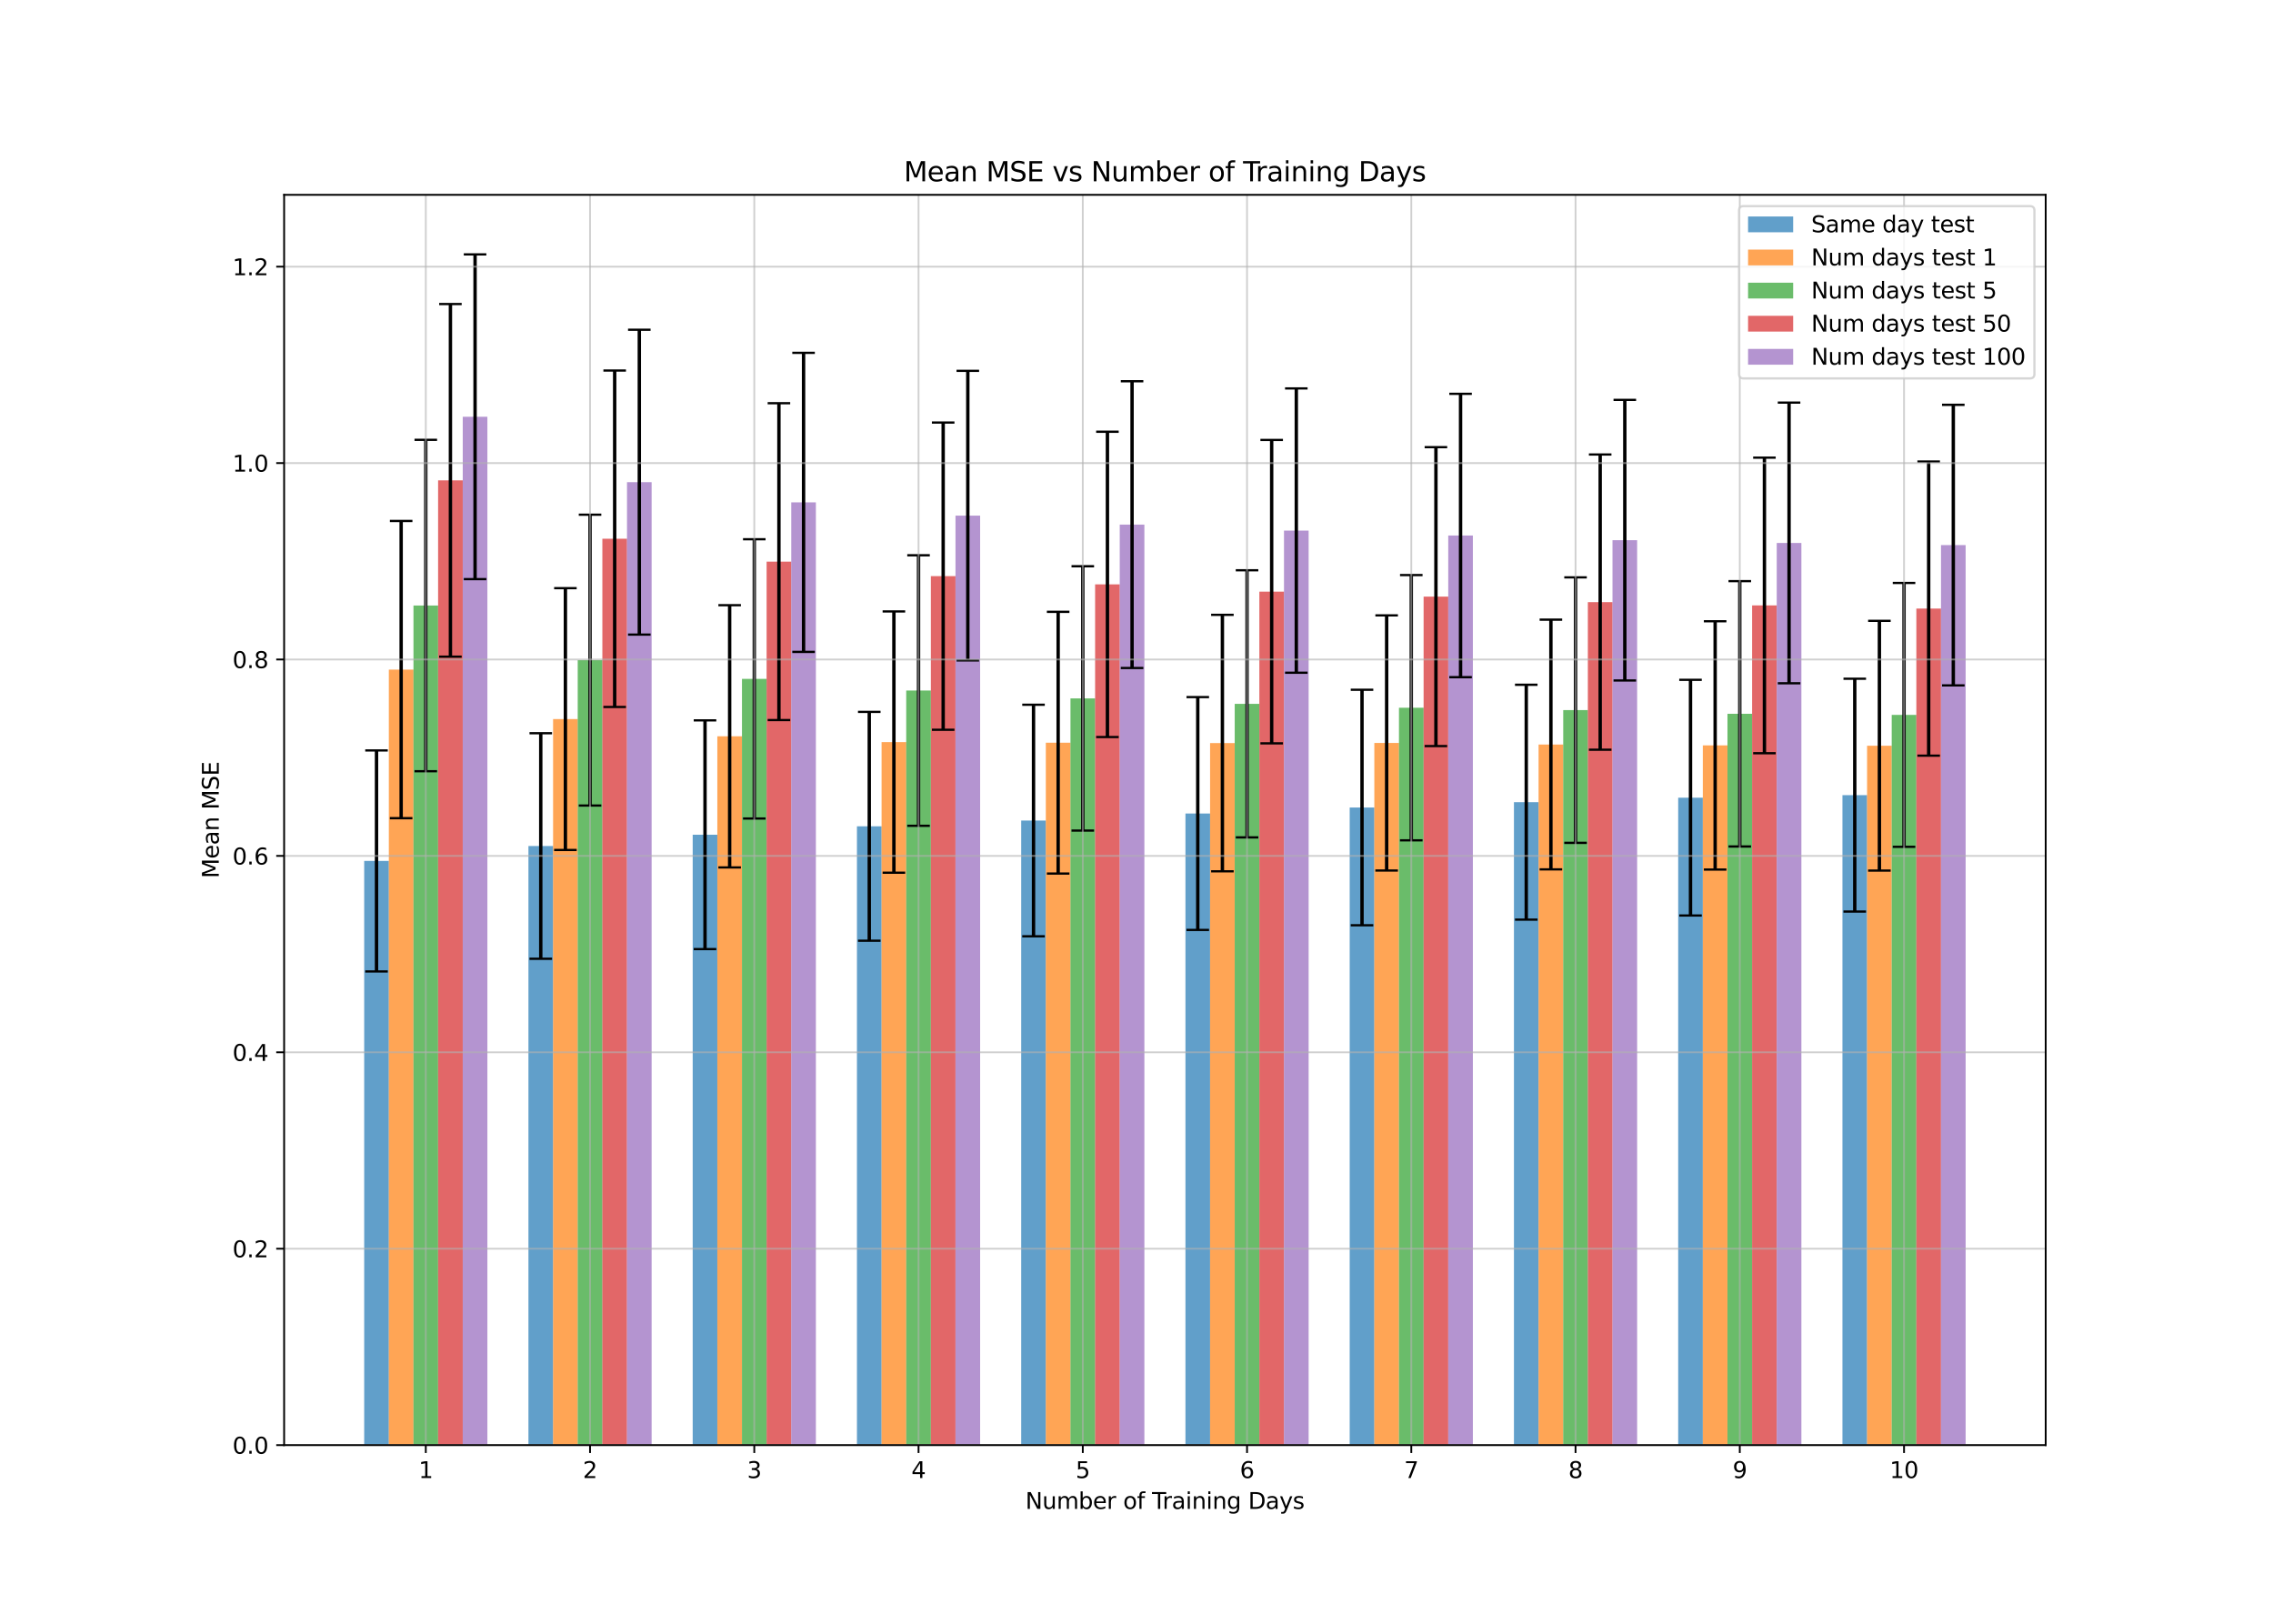 <?xml version="1.0" encoding="utf-8" standalone="no"?>
<!DOCTYPE svg PUBLIC "-//W3C//DTD SVG 1.1//EN"
  "http://www.w3.org/Graphics/SVG/1.1/DTD/svg11.dtd">
<svg xmlns:xlink="http://www.w3.org/1999/xlink" width="1008pt" height="720pt" viewBox="0 0 1008 720" xmlns="http://www.w3.org/2000/svg" version="1.1">
 <defs>
  <style type="text/css">*{stroke-linejoin: round; stroke-linecap: butt}</style>
 </defs>
 <g id="figure_1">
  <g id="patch_1">
   <path d="M 0 720 
L 1008 720 
L 1008 0 
L 0 0 
z
" style="fill: #ffffff"/>
  </g>
  <g id="axes_1">
   <g id="patch_2">
    <path d="M 126 640.8 
L 907.2 640.8 
L 907.2 86.4 
L 126 86.4 
z
" style="fill: #ffffff"/>
   </g>
   <g id="patch_3">
    <path d="M 161.509 640.8 
L 172.435 640.8 
L 172.435 381.759 
L 161.509 381.759 
z
" clip-path="url(#p9fab891d8a)" style="fill: #1f77b4; opacity: 0.7"/>
   </g>
   <g id="patch_4">
    <path d="M 234.348 640.8 
L 245.274 640.8 
L 245.274 375.133 
L 234.348 375.133 
z
" clip-path="url(#p9fab891d8a)" style="fill: #1f77b4; opacity: 0.7"/>
   </g>
   <g id="patch_5">
    <path d="M 307.187 640.8 
L 318.113 640.8 
L 318.113 370.139 
L 307.187 370.139 
z
" clip-path="url(#p9fab891d8a)" style="fill: #1f77b4; opacity: 0.7"/>
   </g>
   <g id="patch_6">
    <path d="M 380.027 640.8 
L 390.952 640.8 
L 390.952 366.395 
L 380.027 366.395 
z
" clip-path="url(#p9fab891d8a)" style="fill: #1f77b4; opacity: 0.7"/>
   </g>
   <g id="patch_7">
    <path d="M 452.866 640.8 
L 463.792 640.8 
L 463.792 363.839 
L 452.866 363.839 
z
" clip-path="url(#p9fab891d8a)" style="fill: #1f77b4; opacity: 0.7"/>
   </g>
   <g id="patch_8">
    <path d="M 525.705 640.8 
L 536.631 640.8 
L 536.631 360.732 
L 525.705 360.732 
z
" clip-path="url(#p9fab891d8a)" style="fill: #1f77b4; opacity: 0.7"/>
   </g>
   <g id="patch_9">
    <path d="M 598.544 640.8 
L 609.47 640.8 
L 609.47 358.071 
L 598.544 358.071 
z
" clip-path="url(#p9fab891d8a)" style="fill: #1f77b4; opacity: 0.7"/>
   </g>
   <g id="patch_10">
    <path d="M 671.383 640.8 
L 682.309 640.8 
L 682.309 355.712 
L 671.383 355.712 
z
" clip-path="url(#p9fab891d8a)" style="fill: #1f77b4; opacity: 0.7"/>
   </g>
   <g id="patch_11">
    <path d="M 744.222 640.8 
L 755.148 640.8 
L 755.148 353.703 
L 744.222 353.703 
z
" clip-path="url(#p9fab891d8a)" style="fill: #1f77b4; opacity: 0.7"/>
   </g>
   <g id="patch_12">
    <path d="M 817.062 640.8 
L 827.987 640.8 
L 827.987 352.594 
L 817.062 352.594 
z
" clip-path="url(#p9fab891d8a)" style="fill: #1f77b4; opacity: 0.7"/>
   </g>
   <g id="patch_13">
    <path d="M 172.435 640.8 
L 183.361 640.8 
L 183.361 296.905 
L 172.435 296.905 
z
" clip-path="url(#p9fab891d8a)" style="fill: #ff7f0e; opacity: 0.7"/>
   </g>
   <g id="patch_14">
    <path d="M 245.274 640.8 
L 256.2 640.8 
L 256.2 318.857 
L 245.274 318.857 
z
" clip-path="url(#p9fab891d8a)" style="fill: #ff7f0e; opacity: 0.7"/>
   </g>
   <g id="patch_15">
    <path d="M 318.113 640.8 
L 329.039 640.8 
L 329.039 326.496 
L 318.113 326.496 
z
" clip-path="url(#p9fab891d8a)" style="fill: #ff7f0e; opacity: 0.7"/>
   </g>
   <g id="patch_16">
    <path d="M 390.952 640.8 
L 401.878 640.8 
L 401.878 329.056 
L 390.952 329.056 
z
" clip-path="url(#p9fab891d8a)" style="fill: #ff7f0e; opacity: 0.7"/>
   </g>
   <g id="patch_17">
    <path d="M 463.792 640.8 
L 474.717 640.8 
L 474.717 329.323 
L 463.792 329.323 
z
" clip-path="url(#p9fab891d8a)" style="fill: #ff7f0e; opacity: 0.7"/>
   </g>
   <g id="patch_18">
    <path d="M 536.631 640.8 
L 547.557 640.8 
L 547.557 329.49 
L 536.631 329.49 
z
" clip-path="url(#p9fab891d8a)" style="fill: #ff7f0e; opacity: 0.7"/>
   </g>
   <g id="patch_19">
    <path d="M 609.47 640.8 
L 620.396 640.8 
L 620.396 329.434 
L 609.47 329.434 
z
" clip-path="url(#p9fab891d8a)" style="fill: #ff7f0e; opacity: 0.7"/>
   </g>
   <g id="patch_20">
    <path d="M 682.309 640.8 
L 693.235 640.8 
L 693.235 330.139 
L 682.309 330.139 
z
" clip-path="url(#p9fab891d8a)" style="fill: #ff7f0e; opacity: 0.7"/>
   </g>
   <g id="patch_21">
    <path d="M 755.148 640.8 
L 766.074 640.8 
L 766.074 330.528 
L 755.148 330.528 
z
" clip-path="url(#p9fab891d8a)" style="fill: #ff7f0e; opacity: 0.7"/>
   </g>
   <g id="patch_22">
    <path d="M 827.987 640.8 
L 838.913 640.8 
L 838.913 330.666 
L 827.987 330.666 
z
" clip-path="url(#p9fab891d8a)" style="fill: #ff7f0e; opacity: 0.7"/>
   </g>
   <g id="patch_23">
    <path d="M 183.361 640.8 
L 194.287 640.8 
L 194.287 268.5 
L 183.361 268.5 
z
" clip-path="url(#p9fab891d8a)" style="fill: #2ca02c; opacity: 0.7"/>
   </g>
   <g id="patch_24">
    <path d="M 256.2 640.8 
L 267.126 640.8 
L 267.126 292.712 
L 256.2 292.712 
z
" clip-path="url(#p9fab891d8a)" style="fill: #2ca02c; opacity: 0.7"/>
   </g>
   <g id="patch_25">
    <path d="M 329.039 640.8 
L 339.965 640.8 
L 339.965 301.033 
L 329.039 301.033 
z
" clip-path="url(#p9fab891d8a)" style="fill: #2ca02c; opacity: 0.7"/>
   </g>
   <g id="patch_26">
    <path d="M 401.878 640.8 
L 412.804 640.8 
L 412.804 306.194 
L 401.878 306.194 
z
" clip-path="url(#p9fab891d8a)" style="fill: #2ca02c; opacity: 0.7"/>
   </g>
   <g id="patch_27">
    <path d="M 474.717 640.8 
L 485.643 640.8 
L 485.643 309.696 
L 474.717 309.696 
z
" clip-path="url(#p9fab891d8a)" style="fill: #2ca02c; opacity: 0.7"/>
   </g>
   <g id="patch_28">
    <path d="M 547.557 640.8 
L 558.483 640.8 
L 558.483 312.099 
L 547.557 312.099 
z
" clip-path="url(#p9fab891d8a)" style="fill: #2ca02c; opacity: 0.7"/>
   </g>
   <g id="patch_29">
    <path d="M 620.396 640.8 
L 631.322 640.8 
L 631.322 313.811 
L 620.396 313.811 
z
" clip-path="url(#p9fab891d8a)" style="fill: #2ca02c; opacity: 0.7"/>
   </g>
   <g id="patch_30">
    <path d="M 693.235 640.8 
L 704.161 640.8 
L 704.161 314.882 
L 693.235 314.882 
z
" clip-path="url(#p9fab891d8a)" style="fill: #2ca02c; opacity: 0.7"/>
   </g>
   <g id="patch_31">
    <path d="M 766.074 640.8 
L 777 640.8 
L 777 316.522 
L 766.074 316.522 
z
" clip-path="url(#p9fab891d8a)" style="fill: #2ca02c; opacity: 0.7"/>
   </g>
   <g id="patch_32">
    <path d="M 838.913 640.8 
L 849.839 640.8 
L 849.839 317 
L 838.913 317 
z
" clip-path="url(#p9fab891d8a)" style="fill: #2ca02c; opacity: 0.7"/>
   </g>
   <g id="patch_33">
    <path d="M 194.287 640.8 
L 205.213 640.8 
L 205.213 212.995 
L 194.287 212.995 
z
" clip-path="url(#p9fab891d8a)" style="fill: #d62728; opacity: 0.7"/>
   </g>
   <g id="patch_34">
    <path d="M 267.126 640.8 
L 278.052 640.8 
L 278.052 238.894 
L 267.126 238.894 
z
" clip-path="url(#p9fab891d8a)" style="fill: #d62728; opacity: 0.7"/>
   </g>
   <g id="patch_35">
    <path d="M 339.965 640.8 
L 350.891 640.8 
L 350.891 249.053 
L 339.965 249.053 
z
" clip-path="url(#p9fab891d8a)" style="fill: #d62728; opacity: 0.7"/>
   </g>
   <g id="patch_36">
    <path d="M 412.804 640.8 
L 423.73 640.8 
L 423.73 255.48 
L 412.804 255.48 
z
" clip-path="url(#p9fab891d8a)" style="fill: #d62728; opacity: 0.7"/>
   </g>
   <g id="patch_37">
    <path d="M 485.643 640.8 
L 496.569 640.8 
L 496.569 259.131 
L 485.643 259.131 
z
" clip-path="url(#p9fab891d8a)" style="fill: #d62728; opacity: 0.7"/>
   </g>
   <g id="patch_38">
    <path d="M 558.483 640.8 
L 569.408 640.8 
L 569.408 262.356 
L 558.483 262.356 
z
" clip-path="url(#p9fab891d8a)" style="fill: #d62728; opacity: 0.7"/>
   </g>
   <g id="patch_39">
    <path d="M 631.322 640.8 
L 642.248 640.8 
L 642.248 264.553 
L 631.322 264.553 
z
" clip-path="url(#p9fab891d8a)" style="fill: #d62728; opacity: 0.7"/>
   </g>
   <g id="patch_40">
    <path d="M 704.161 640.8 
L 715.087 640.8 
L 715.087 266.989 
L 704.161 266.989 
z
" clip-path="url(#p9fab891d8a)" style="fill: #d62728; opacity: 0.7"/>
   </g>
   <g id="patch_41">
    <path d="M 777 640.8 
L 787.926 640.8 
L 787.926 268.462 
L 777 268.462 
z
" clip-path="url(#p9fab891d8a)" style="fill: #d62728; opacity: 0.7"/>
   </g>
   <g id="patch_42">
    <path d="M 849.839 640.8 
L 860.765 640.8 
L 860.765 269.86 
L 849.839 269.86 
z
" clip-path="url(#p9fab891d8a)" style="fill: #d62728; opacity: 0.7"/>
   </g>
   <g id="patch_43">
    <path d="M 205.213 640.8 
L 216.138 640.8 
L 216.138 184.794 
L 205.213 184.794 
z
" clip-path="url(#p9fab891d8a)" style="fill: #9467bd; opacity: 0.7"/>
   </g>
   <g id="patch_44">
    <path d="M 278.052 640.8 
L 288.978 640.8 
L 288.978 213.813 
L 278.052 213.813 
z
" clip-path="url(#p9fab891d8a)" style="fill: #9467bd; opacity: 0.7"/>
   </g>
   <g id="patch_45">
    <path d="M 350.891 640.8 
L 361.817 640.8 
L 361.817 222.765 
L 350.891 222.765 
z
" clip-path="url(#p9fab891d8a)" style="fill: #9467bd; opacity: 0.7"/>
   </g>
   <g id="patch_46">
    <path d="M 423.73 640.8 
L 434.656 640.8 
L 434.656 228.642 
L 423.73 228.642 
z
" clip-path="url(#p9fab891d8a)" style="fill: #9467bd; opacity: 0.7"/>
   </g>
   <g id="patch_47">
    <path d="M 496.569 640.8 
L 507.495 640.8 
L 507.495 232.626 
L 496.569 232.626 
z
" clip-path="url(#p9fab891d8a)" style="fill: #9467bd; opacity: 0.7"/>
   </g>
   <g id="patch_48">
    <path d="M 569.408 640.8 
L 580.334 640.8 
L 580.334 235.268 
L 569.408 235.268 
z
" clip-path="url(#p9fab891d8a)" style="fill: #9467bd; opacity: 0.7"/>
   </g>
   <g id="patch_49">
    <path d="M 642.248 640.8 
L 653.173 640.8 
L 653.173 237.447 
L 642.248 237.447 
z
" clip-path="url(#p9fab891d8a)" style="fill: #9467bd; opacity: 0.7"/>
   </g>
   <g id="patch_50">
    <path d="M 715.087 640.8 
L 726.013 640.8 
L 726.013 239.526 
L 715.087 239.526 
z
" clip-path="url(#p9fab891d8a)" style="fill: #9467bd; opacity: 0.7"/>
   </g>
   <g id="patch_51">
    <path d="M 787.926 640.8 
L 798.852 640.8 
L 798.852 240.751 
L 787.926 240.751 
z
" clip-path="url(#p9fab891d8a)" style="fill: #9467bd; opacity: 0.7"/>
   </g>
   <g id="patch_52">
    <path d="M 860.765 640.8 
L 871.691 640.8 
L 871.691 241.711 
L 860.765 241.711 
z
" clip-path="url(#p9fab891d8a)" style="fill: #9467bd; opacity: 0.7"/>
   </g>
   <g id="LineCollection_1">
    <path d="M 166.972 430.755 
L 166.972 332.762 
" clip-path="url(#p9fab891d8a)" style="fill: none; stroke: #000000; stroke-width: 1.5"/>
    <path d="M 239.811 425.135 
L 239.811 325.131 
" clip-path="url(#p9fab891d8a)" style="fill: none; stroke: #000000; stroke-width: 1.5"/>
    <path d="M 312.65 420.852 
L 312.65 319.425 
" clip-path="url(#p9fab891d8a)" style="fill: none; stroke: #000000; stroke-width: 1.5"/>
    <path d="M 385.49 417.13 
L 385.49 315.66 
" clip-path="url(#p9fab891d8a)" style="fill: none; stroke: #000000; stroke-width: 1.5"/>
    <path d="M 458.329 415.184 
L 458.329 312.494 
" clip-path="url(#p9fab891d8a)" style="fill: none; stroke: #000000; stroke-width: 1.5"/>
    <path d="M 531.168 412.362 
L 531.168 309.102 
" clip-path="url(#p9fab891d8a)" style="fill: none; stroke: #000000; stroke-width: 1.5"/>
    <path d="M 604.007 410.285 
L 604.007 305.856 
" clip-path="url(#p9fab891d8a)" style="fill: none; stroke: #000000; stroke-width: 1.5"/>
    <path d="M 676.846 407.785 
L 676.846 303.638 
" clip-path="url(#p9fab891d8a)" style="fill: none; stroke: #000000; stroke-width: 1.5"/>
    <path d="M 749.685 405.951 
L 749.685 301.454 
" clip-path="url(#p9fab891d8a)" style="fill: none; stroke: #000000; stroke-width: 1.5"/>
    <path d="M 822.524 404.219 
L 822.524 300.969 
" clip-path="url(#p9fab891d8a)" style="fill: none; stroke: #000000; stroke-width: 1.5"/>
   </g>
   <g id="line2d_1">
    <defs>
     <path id="mc879cb3646" d="M 5 0 
L -5 -0 
" style="stroke: #000000"/>
    </defs>
    <g clip-path="url(#p9fab891d8a)">
     <use xlink:href="#mc879cb3646" x="166.972" y="430.755" style="stroke: #000000"/>
     <use xlink:href="#mc879cb3646" x="239.811" y="425.135" style="stroke: #000000"/>
     <use xlink:href="#mc879cb3646" x="312.65" y="420.852" style="stroke: #000000"/>
     <use xlink:href="#mc879cb3646" x="385.49" y="417.13" style="stroke: #000000"/>
     <use xlink:href="#mc879cb3646" x="458.329" y="415.184" style="stroke: #000000"/>
     <use xlink:href="#mc879cb3646" x="531.168" y="412.362" style="stroke: #000000"/>
     <use xlink:href="#mc879cb3646" x="604.007" y="410.285" style="stroke: #000000"/>
     <use xlink:href="#mc879cb3646" x="676.846" y="407.785" style="stroke: #000000"/>
     <use xlink:href="#mc879cb3646" x="749.685" y="405.951" style="stroke: #000000"/>
     <use xlink:href="#mc879cb3646" x="822.524" y="404.219" style="stroke: #000000"/>
    </g>
   </g>
   <g id="line2d_2">
    <g clip-path="url(#p9fab891d8a)">
     <use xlink:href="#mc879cb3646" x="166.972" y="332.762" style="stroke: #000000"/>
     <use xlink:href="#mc879cb3646" x="239.811" y="325.131" style="stroke: #000000"/>
     <use xlink:href="#mc879cb3646" x="312.65" y="319.425" style="stroke: #000000"/>
     <use xlink:href="#mc879cb3646" x="385.49" y="315.66" style="stroke: #000000"/>
     <use xlink:href="#mc879cb3646" x="458.329" y="312.494" style="stroke: #000000"/>
     <use xlink:href="#mc879cb3646" x="531.168" y="309.102" style="stroke: #000000"/>
     <use xlink:href="#mc879cb3646" x="604.007" y="305.856" style="stroke: #000000"/>
     <use xlink:href="#mc879cb3646" x="676.846" y="303.638" style="stroke: #000000"/>
     <use xlink:href="#mc879cb3646" x="749.685" y="301.454" style="stroke: #000000"/>
     <use xlink:href="#mc879cb3646" x="822.524" y="300.969" style="stroke: #000000"/>
    </g>
   </g>
   <g id="LineCollection_2">
    <path d="M 177.898 362.802 
L 177.898 231.009 
" clip-path="url(#p9fab891d8a)" style="fill: none; stroke: #000000; stroke-width: 1.5"/>
    <path d="M 250.737 376.906 
L 250.737 260.808 
" clip-path="url(#p9fab891d8a)" style="fill: none; stroke: #000000; stroke-width: 1.5"/>
    <path d="M 323.576 384.639 
L 323.576 268.352 
" clip-path="url(#p9fab891d8a)" style="fill: none; stroke: #000000; stroke-width: 1.5"/>
    <path d="M 396.415 386.982 
L 396.415 271.13 
" clip-path="url(#p9fab891d8a)" style="fill: none; stroke: #000000; stroke-width: 1.5"/>
    <path d="M 469.255 387.348 
L 469.255 271.299 
" clip-path="url(#p9fab891d8a)" style="fill: none; stroke: #000000; stroke-width: 1.5"/>
    <path d="M 542.094 386.358 
L 542.094 272.621 
" clip-path="url(#p9fab891d8a)" style="fill: none; stroke: #000000; stroke-width: 1.5"/>
    <path d="M 614.933 386 
L 614.933 272.868 
" clip-path="url(#p9fab891d8a)" style="fill: none; stroke: #000000; stroke-width: 1.5"/>
    <path d="M 687.772 385.51 
L 687.772 274.768 
" clip-path="url(#p9fab891d8a)" style="fill: none; stroke: #000000; stroke-width: 1.5"/>
    <path d="M 760.611 385.579 
L 760.611 275.478 
" clip-path="url(#p9fab891d8a)" style="fill: none; stroke: #000000; stroke-width: 1.5"/>
    <path d="M 833.45 386.038 
L 833.45 275.295 
" clip-path="url(#p9fab891d8a)" style="fill: none; stroke: #000000; stroke-width: 1.5"/>
   </g>
   <g id="line2d_3">
    <g clip-path="url(#p9fab891d8a)">
     <use xlink:href="#mc879cb3646" x="177.898" y="362.802" style="stroke: #000000"/>
     <use xlink:href="#mc879cb3646" x="250.737" y="376.906" style="stroke: #000000"/>
     <use xlink:href="#mc879cb3646" x="323.576" y="384.639" style="stroke: #000000"/>
     <use xlink:href="#mc879cb3646" x="396.415" y="386.982" style="stroke: #000000"/>
     <use xlink:href="#mc879cb3646" x="469.255" y="387.348" style="stroke: #000000"/>
     <use xlink:href="#mc879cb3646" x="542.094" y="386.358" style="stroke: #000000"/>
     <use xlink:href="#mc879cb3646" x="614.933" y="386" style="stroke: #000000"/>
     <use xlink:href="#mc879cb3646" x="687.772" y="385.51" style="stroke: #000000"/>
     <use xlink:href="#mc879cb3646" x="760.611" y="385.579" style="stroke: #000000"/>
     <use xlink:href="#mc879cb3646" x="833.45" y="386.038" style="stroke: #000000"/>
    </g>
   </g>
   <g id="line2d_4">
    <g clip-path="url(#p9fab891d8a)">
     <use xlink:href="#mc879cb3646" x="177.898" y="231.009" style="stroke: #000000"/>
     <use xlink:href="#mc879cb3646" x="250.737" y="260.808" style="stroke: #000000"/>
     <use xlink:href="#mc879cb3646" x="323.576" y="268.352" style="stroke: #000000"/>
     <use xlink:href="#mc879cb3646" x="396.415" y="271.13" style="stroke: #000000"/>
     <use xlink:href="#mc879cb3646" x="469.255" y="271.299" style="stroke: #000000"/>
     <use xlink:href="#mc879cb3646" x="542.094" y="272.621" style="stroke: #000000"/>
     <use xlink:href="#mc879cb3646" x="614.933" y="272.868" style="stroke: #000000"/>
     <use xlink:href="#mc879cb3646" x="687.772" y="274.768" style="stroke: #000000"/>
     <use xlink:href="#mc879cb3646" x="760.611" y="275.478" style="stroke: #000000"/>
     <use xlink:href="#mc879cb3646" x="833.45" y="275.295" style="stroke: #000000"/>
    </g>
   </g>
   <g id="LineCollection_3">
    <path d="M 188.824 341.979 
L 188.824 195.021 
" clip-path="url(#p9fab891d8a)" style="fill: none; stroke: #000000; stroke-width: 1.5"/>
    <path d="M 261.663 357.192 
L 261.663 228.231 
" clip-path="url(#p9fab891d8a)" style="fill: none; stroke: #000000; stroke-width: 1.5"/>
    <path d="M 334.502 362.953 
L 334.502 239.114 
" clip-path="url(#p9fab891d8a)" style="fill: none; stroke: #000000; stroke-width: 1.5"/>
    <path d="M 407.341 366.168 
L 407.341 246.22 
" clip-path="url(#p9fab891d8a)" style="fill: none; stroke: #000000; stroke-width: 1.5"/>
    <path d="M 480.18 368.306 
L 480.18 251.086 
" clip-path="url(#p9fab891d8a)" style="fill: none; stroke: #000000; stroke-width: 1.5"/>
    <path d="M 553.02 371.321 
L 553.02 252.877 
" clip-path="url(#p9fab891d8a)" style="fill: none; stroke: #000000; stroke-width: 1.5"/>
    <path d="M 625.859 372.618 
L 625.859 255.003 
" clip-path="url(#p9fab891d8a)" style="fill: none; stroke: #000000; stroke-width: 1.5"/>
    <path d="M 698.698 373.738 
L 698.698 256.026 
" clip-path="url(#p9fab891d8a)" style="fill: none; stroke: #000000; stroke-width: 1.5"/>
    <path d="M 771.537 375.352 
L 771.537 257.692 
" clip-path="url(#p9fab891d8a)" style="fill: none; stroke: #000000; stroke-width: 1.5"/>
    <path d="M 844.376 375.508 
L 844.376 258.492 
" clip-path="url(#p9fab891d8a)" style="fill: none; stroke: #000000; stroke-width: 1.5"/>
   </g>
   <g id="line2d_5">
    <g clip-path="url(#p9fab891d8a)">
     <use xlink:href="#mc879cb3646" x="188.824" y="341.979" style="stroke: #000000"/>
     <use xlink:href="#mc879cb3646" x="261.663" y="357.192" style="stroke: #000000"/>
     <use xlink:href="#mc879cb3646" x="334.502" y="362.953" style="stroke: #000000"/>
     <use xlink:href="#mc879cb3646" x="407.341" y="366.168" style="stroke: #000000"/>
     <use xlink:href="#mc879cb3646" x="480.18" y="368.306" style="stroke: #000000"/>
     <use xlink:href="#mc879cb3646" x="553.02" y="371.321" style="stroke: #000000"/>
     <use xlink:href="#mc879cb3646" x="625.859" y="372.618" style="stroke: #000000"/>
     <use xlink:href="#mc879cb3646" x="698.698" y="373.738" style="stroke: #000000"/>
     <use xlink:href="#mc879cb3646" x="771.537" y="375.352" style="stroke: #000000"/>
     <use xlink:href="#mc879cb3646" x="844.376" y="375.508" style="stroke: #000000"/>
    </g>
   </g>
   <g id="line2d_6">
    <g clip-path="url(#p9fab891d8a)">
     <use xlink:href="#mc879cb3646" x="188.824" y="195.021" style="stroke: #000000"/>
     <use xlink:href="#mc879cb3646" x="261.663" y="228.231" style="stroke: #000000"/>
     <use xlink:href="#mc879cb3646" x="334.502" y="239.114" style="stroke: #000000"/>
     <use xlink:href="#mc879cb3646" x="407.341" y="246.22" style="stroke: #000000"/>
     <use xlink:href="#mc879cb3646" x="480.18" y="251.086" style="stroke: #000000"/>
     <use xlink:href="#mc879cb3646" x="553.02" y="252.877" style="stroke: #000000"/>
     <use xlink:href="#mc879cb3646" x="625.859" y="255.003" style="stroke: #000000"/>
     <use xlink:href="#mc879cb3646" x="698.698" y="256.026" style="stroke: #000000"/>
     <use xlink:href="#mc879cb3646" x="771.537" y="257.692" style="stroke: #000000"/>
     <use xlink:href="#mc879cb3646" x="844.376" y="258.492" style="stroke: #000000"/>
    </g>
   </g>
   <g id="LineCollection_4">
    <path d="M 199.75 291.183 
L 199.75 134.807 
" clip-path="url(#p9fab891d8a)" style="fill: none; stroke: #000000; stroke-width: 1.5"/>
    <path d="M 272.589 313.48 
L 272.589 164.309 
" clip-path="url(#p9fab891d8a)" style="fill: none; stroke: #000000; stroke-width: 1.5"/>
    <path d="M 345.428 319.303 
L 345.428 178.803 
" clip-path="url(#p9fab891d8a)" style="fill: none; stroke: #000000; stroke-width: 1.5"/>
    <path d="M 418.267 323.601 
L 418.267 187.359 
" clip-path="url(#p9fab891d8a)" style="fill: none; stroke: #000000; stroke-width: 1.5"/>
    <path d="M 491.106 326.824 
L 491.106 191.438 
" clip-path="url(#p9fab891d8a)" style="fill: none; stroke: #000000; stroke-width: 1.5"/>
    <path d="M 563.945 329.625 
L 563.945 195.087 
" clip-path="url(#p9fab891d8a)" style="fill: none; stroke: #000000; stroke-width: 1.5"/>
    <path d="M 636.785 330.827 
L 636.785 198.279 
" clip-path="url(#p9fab891d8a)" style="fill: none; stroke: #000000; stroke-width: 1.5"/>
    <path d="M 709.624 332.447 
L 709.624 201.53 
" clip-path="url(#p9fab891d8a)" style="fill: none; stroke: #000000; stroke-width: 1.5"/>
    <path d="M 782.463 334.004 
L 782.463 202.92 
" clip-path="url(#p9fab891d8a)" style="fill: none; stroke: #000000; stroke-width: 1.5"/>
    <path d="M 855.302 335.074 
L 855.302 204.645 
" clip-path="url(#p9fab891d8a)" style="fill: none; stroke: #000000; stroke-width: 1.5"/>
   </g>
   <g id="line2d_7">
    <g clip-path="url(#p9fab891d8a)">
     <use xlink:href="#mc879cb3646" x="199.75" y="291.183" style="stroke: #000000"/>
     <use xlink:href="#mc879cb3646" x="272.589" y="313.48" style="stroke: #000000"/>
     <use xlink:href="#mc879cb3646" x="345.428" y="319.303" style="stroke: #000000"/>
     <use xlink:href="#mc879cb3646" x="418.267" y="323.601" style="stroke: #000000"/>
     <use xlink:href="#mc879cb3646" x="491.106" y="326.824" style="stroke: #000000"/>
     <use xlink:href="#mc879cb3646" x="563.945" y="329.625" style="stroke: #000000"/>
     <use xlink:href="#mc879cb3646" x="636.785" y="330.827" style="stroke: #000000"/>
     <use xlink:href="#mc879cb3646" x="709.624" y="332.447" style="stroke: #000000"/>
     <use xlink:href="#mc879cb3646" x="782.463" y="334.004" style="stroke: #000000"/>
     <use xlink:href="#mc879cb3646" x="855.302" y="335.074" style="stroke: #000000"/>
    </g>
   </g>
   <g id="line2d_8">
    <g clip-path="url(#p9fab891d8a)">
     <use xlink:href="#mc879cb3646" x="199.75" y="134.807" style="stroke: #000000"/>
     <use xlink:href="#mc879cb3646" x="272.589" y="164.309" style="stroke: #000000"/>
     <use xlink:href="#mc879cb3646" x="345.428" y="178.803" style="stroke: #000000"/>
     <use xlink:href="#mc879cb3646" x="418.267" y="187.359" style="stroke: #000000"/>
     <use xlink:href="#mc879cb3646" x="491.106" y="191.438" style="stroke: #000000"/>
     <use xlink:href="#mc879cb3646" x="563.945" y="195.087" style="stroke: #000000"/>
     <use xlink:href="#mc879cb3646" x="636.785" y="198.279" style="stroke: #000000"/>
     <use xlink:href="#mc879cb3646" x="709.624" y="201.53" style="stroke: #000000"/>
     <use xlink:href="#mc879cb3646" x="782.463" y="202.92" style="stroke: #000000"/>
     <use xlink:href="#mc879cb3646" x="855.302" y="204.645" style="stroke: #000000"/>
    </g>
   </g>
   <g id="LineCollection_5">
    <path d="M 210.676 256.788 
L 210.676 112.8 
" clip-path="url(#p9fab891d8a)" style="fill: none; stroke: #000000; stroke-width: 1.5"/>
    <path d="M 283.515 281.402 
L 283.515 146.224 
" clip-path="url(#p9fab891d8a)" style="fill: none; stroke: #000000; stroke-width: 1.5"/>
    <path d="M 356.354 289.067 
L 356.354 156.463 
" clip-path="url(#p9fab891d8a)" style="fill: none; stroke: #000000; stroke-width: 1.5"/>
    <path d="M 429.193 292.844 
L 429.193 164.441 
" clip-path="url(#p9fab891d8a)" style="fill: none; stroke: #000000; stroke-width: 1.5"/>
    <path d="M 502.032 296.205 
L 502.032 169.046 
" clip-path="url(#p9fab891d8a)" style="fill: none; stroke: #000000; stroke-width: 1.5"/>
    <path d="M 574.871 298.296 
L 574.871 172.24 
" clip-path="url(#p9fab891d8a)" style="fill: none; stroke: #000000; stroke-width: 1.5"/>
    <path d="M 647.71 300.275 
L 647.71 174.62 
" clip-path="url(#p9fab891d8a)" style="fill: none; stroke: #000000; stroke-width: 1.5"/>
    <path d="M 720.55 301.747 
L 720.55 177.306 
" clip-path="url(#p9fab891d8a)" style="fill: none; stroke: #000000; stroke-width: 1.5"/>
    <path d="M 793.389 302.988 
L 793.389 178.514 
" clip-path="url(#p9fab891d8a)" style="fill: none; stroke: #000000; stroke-width: 1.5"/>
    <path d="M 866.228 303.917 
L 866.228 179.505 
" clip-path="url(#p9fab891d8a)" style="fill: none; stroke: #000000; stroke-width: 1.5"/>
   </g>
   <g id="line2d_9">
    <g clip-path="url(#p9fab891d8a)">
     <use xlink:href="#mc879cb3646" x="210.676" y="256.788" style="stroke: #000000"/>
     <use xlink:href="#mc879cb3646" x="283.515" y="281.402" style="stroke: #000000"/>
     <use xlink:href="#mc879cb3646" x="356.354" y="289.067" style="stroke: #000000"/>
     <use xlink:href="#mc879cb3646" x="429.193" y="292.844" style="stroke: #000000"/>
     <use xlink:href="#mc879cb3646" x="502.032" y="296.205" style="stroke: #000000"/>
     <use xlink:href="#mc879cb3646" x="574.871" y="298.296" style="stroke: #000000"/>
     <use xlink:href="#mc879cb3646" x="647.71" y="300.275" style="stroke: #000000"/>
     <use xlink:href="#mc879cb3646" x="720.55" y="301.747" style="stroke: #000000"/>
     <use xlink:href="#mc879cb3646" x="793.389" y="302.988" style="stroke: #000000"/>
     <use xlink:href="#mc879cb3646" x="866.228" y="303.917" style="stroke: #000000"/>
    </g>
   </g>
   <g id="line2d_10">
    <g clip-path="url(#p9fab891d8a)">
     <use xlink:href="#mc879cb3646" x="210.676" y="112.8" style="stroke: #000000"/>
     <use xlink:href="#mc879cb3646" x="283.515" y="146.224" style="stroke: #000000"/>
     <use xlink:href="#mc879cb3646" x="356.354" y="156.463" style="stroke: #000000"/>
     <use xlink:href="#mc879cb3646" x="429.193" y="164.441" style="stroke: #000000"/>
     <use xlink:href="#mc879cb3646" x="502.032" y="169.046" style="stroke: #000000"/>
     <use xlink:href="#mc879cb3646" x="574.871" y="172.24" style="stroke: #000000"/>
     <use xlink:href="#mc879cb3646" x="647.71" y="174.62" style="stroke: #000000"/>
     <use xlink:href="#mc879cb3646" x="720.55" y="177.306" style="stroke: #000000"/>
     <use xlink:href="#mc879cb3646" x="793.389" y="178.514" style="stroke: #000000"/>
     <use xlink:href="#mc879cb3646" x="866.228" y="179.505" style="stroke: #000000"/>
    </g>
   </g>
   <g id="matplotlib.axis_1">
    <g id="xtick_1">
     <g id="line2d_11">
      <path d="M 188.824 640.8 
L 188.824 86.4 
" clip-path="url(#p9fab891d8a)" style="fill: none; stroke: #b0b0b0; stroke-opacity: 0.6; stroke-width: 0.8; stroke-linecap: square"/>
     </g>
     <g id="line2d_12">
      <defs>
       <path id="mcc02f41c6a" d="M 0 0 
L 0 3.5 
" style="stroke: #000000; stroke-width: 0.8"/>
      </defs>
      <g>
       <use xlink:href="#mcc02f41c6a" x="188.824" y="640.8" style="stroke: #000000; stroke-width: 0.8"/>
      </g>
     </g>
     <g id="text_1">
      <!-- 1 -->
      <g transform="translate(185.643 655.398) scale(0.1 -0.1)">
       <defs>
        <path id="DejaVuSans-31" d="M 794 531 
L 1825 531 
L 1825 4091 
L 703 3866 
L 703 4441 
L 1819 4666 
L 2450 4666 
L 2450 531 
L 3481 531 
L 3481 0 
L 794 0 
L 794 531 
z
" transform="scale(0.016)"/>
       </defs>
       <use xlink:href="#DejaVuSans-31"/>
      </g>
     </g>
    </g>
    <g id="xtick_2">
     <g id="line2d_13">
      <path d="M 261.663 640.8 
L 261.663 86.4 
" clip-path="url(#p9fab891d8a)" style="fill: none; stroke: #b0b0b0; stroke-opacity: 0.6; stroke-width: 0.8; stroke-linecap: square"/>
     </g>
     <g id="line2d_14">
      <g>
       <use xlink:href="#mcc02f41c6a" x="261.663" y="640.8" style="stroke: #000000; stroke-width: 0.8"/>
      </g>
     </g>
     <g id="text_2">
      <!-- 2 -->
      <g transform="translate(258.482 655.398) scale(0.1 -0.1)">
       <defs>
        <path id="DejaVuSans-32" d="M 1228 531 
L 3431 531 
L 3431 0 
L 469 0 
L 469 531 
Q 828 903 1448 1529 
Q 2069 2156 2228 2338 
Q 2531 2678 2651 2914 
Q 2772 3150 2772 3378 
Q 2772 3750 2511 3984 
Q 2250 4219 1831 4219 
Q 1534 4219 1204 4116 
Q 875 4013 500 3803 
L 500 4441 
Q 881 4594 1212 4672 
Q 1544 4750 1819 4750 
Q 2544 4750 2975 4387 
Q 3406 4025 3406 3419 
Q 3406 3131 3298 2873 
Q 3191 2616 2906 2266 
Q 2828 2175 2409 1742 
Q 1991 1309 1228 531 
z
" transform="scale(0.016)"/>
       </defs>
       <use xlink:href="#DejaVuSans-32"/>
      </g>
     </g>
    </g>
    <g id="xtick_3">
     <g id="line2d_15">
      <path d="M 334.502 640.8 
L 334.502 86.4 
" clip-path="url(#p9fab891d8a)" style="fill: none; stroke: #b0b0b0; stroke-opacity: 0.6; stroke-width: 0.8; stroke-linecap: square"/>
     </g>
     <g id="line2d_16">
      <g>
       <use xlink:href="#mcc02f41c6a" x="334.502" y="640.8" style="stroke: #000000; stroke-width: 0.8"/>
      </g>
     </g>
     <g id="text_3">
      <!-- 3 -->
      <g transform="translate(331.321 655.398) scale(0.1 -0.1)">
       <defs>
        <path id="DejaVuSans-33" d="M 2597 2516 
Q 3050 2419 3304 2112 
Q 3559 1806 3559 1356 
Q 3559 666 3084 287 
Q 2609 -91 1734 -91 
Q 1441 -91 1130 -33 
Q 819 25 488 141 
L 488 750 
Q 750 597 1062 519 
Q 1375 441 1716 441 
Q 2309 441 2620 675 
Q 2931 909 2931 1356 
Q 2931 1769 2642 2001 
Q 2353 2234 1838 2234 
L 1294 2234 
L 1294 2753 
L 1863 2753 
Q 2328 2753 2575 2939 
Q 2822 3125 2822 3475 
Q 2822 3834 2567 4026 
Q 2313 4219 1838 4219 
Q 1578 4219 1281 4162 
Q 984 4106 628 3988 
L 628 4550 
Q 988 4650 1302 4700 
Q 1616 4750 1894 4750 
Q 2613 4750 3031 4423 
Q 3450 4097 3450 3541 
Q 3450 3153 3228 2886 
Q 3006 2619 2597 2516 
z
" transform="scale(0.016)"/>
       </defs>
       <use xlink:href="#DejaVuSans-33"/>
      </g>
     </g>
    </g>
    <g id="xtick_4">
     <g id="line2d_17">
      <path d="M 407.341 640.8 
L 407.341 86.4 
" clip-path="url(#p9fab891d8a)" style="fill: none; stroke: #b0b0b0; stroke-opacity: 0.6; stroke-width: 0.8; stroke-linecap: square"/>
     </g>
     <g id="line2d_18">
      <g>
       <use xlink:href="#mcc02f41c6a" x="407.341" y="640.8" style="stroke: #000000; stroke-width: 0.8"/>
      </g>
     </g>
     <g id="text_4">
      <!-- 4 -->
      <g transform="translate(404.16 655.398) scale(0.1 -0.1)">
       <defs>
        <path id="DejaVuSans-34" d="M 2419 4116 
L 825 1625 
L 2419 1625 
L 2419 4116 
z
M 2253 4666 
L 3047 4666 
L 3047 1625 
L 3713 1625 
L 3713 1100 
L 3047 1100 
L 3047 0 
L 2419 0 
L 2419 1100 
L 313 1100 
L 313 1709 
L 2253 4666 
z
" transform="scale(0.016)"/>
       </defs>
       <use xlink:href="#DejaVuSans-34"/>
      </g>
     </g>
    </g>
    <g id="xtick_5">
     <g id="line2d_19">
      <path d="M 480.18 640.8 
L 480.18 86.4 
" clip-path="url(#p9fab891d8a)" style="fill: none; stroke: #b0b0b0; stroke-opacity: 0.6; stroke-width: 0.8; stroke-linecap: square"/>
     </g>
     <g id="line2d_20">
      <g>
       <use xlink:href="#mcc02f41c6a" x="480.18" y="640.8" style="stroke: #000000; stroke-width: 0.8"/>
      </g>
     </g>
     <g id="text_5">
      <!-- 5 -->
      <g transform="translate(476.999 655.398) scale(0.1 -0.1)">
       <defs>
        <path id="DejaVuSans-35" d="M 691 4666 
L 3169 4666 
L 3169 4134 
L 1269 4134 
L 1269 2991 
Q 1406 3038 1543 3061 
Q 1681 3084 1819 3084 
Q 2600 3084 3056 2656 
Q 3513 2228 3513 1497 
Q 3513 744 3044 326 
Q 2575 -91 1722 -91 
Q 1428 -91 1123 -41 
Q 819 9 494 109 
L 494 744 
Q 775 591 1075 516 
Q 1375 441 1709 441 
Q 2250 441 2565 725 
Q 2881 1009 2881 1497 
Q 2881 1984 2565 2268 
Q 2250 2553 1709 2553 
Q 1456 2553 1204 2497 
Q 953 2441 691 2322 
L 691 4666 
z
" transform="scale(0.016)"/>
       </defs>
       <use xlink:href="#DejaVuSans-35"/>
      </g>
     </g>
    </g>
    <g id="xtick_6">
     <g id="line2d_21">
      <path d="M 553.02 640.8 
L 553.02 86.4 
" clip-path="url(#p9fab891d8a)" style="fill: none; stroke: #b0b0b0; stroke-opacity: 0.6; stroke-width: 0.8; stroke-linecap: square"/>
     </g>
     <g id="line2d_22">
      <g>
       <use xlink:href="#mcc02f41c6a" x="553.02" y="640.8" style="stroke: #000000; stroke-width: 0.8"/>
      </g>
     </g>
     <g id="text_6">
      <!-- 6 -->
      <g transform="translate(549.838 655.398) scale(0.1 -0.1)">
       <defs>
        <path id="DejaVuSans-36" d="M 2113 2584 
Q 1688 2584 1439 2293 
Q 1191 2003 1191 1497 
Q 1191 994 1439 701 
Q 1688 409 2113 409 
Q 2538 409 2786 701 
Q 3034 994 3034 1497 
Q 3034 2003 2786 2293 
Q 2538 2584 2113 2584 
z
M 3366 4563 
L 3366 3988 
Q 3128 4100 2886 4159 
Q 2644 4219 2406 4219 
Q 1781 4219 1451 3797 
Q 1122 3375 1075 2522 
Q 1259 2794 1537 2939 
Q 1816 3084 2150 3084 
Q 2853 3084 3261 2657 
Q 3669 2231 3669 1497 
Q 3669 778 3244 343 
Q 2819 -91 2113 -91 
Q 1303 -91 875 529 
Q 447 1150 447 2328 
Q 447 3434 972 4092 
Q 1497 4750 2381 4750 
Q 2619 4750 2861 4703 
Q 3103 4656 3366 4563 
z
" transform="scale(0.016)"/>
       </defs>
       <use xlink:href="#DejaVuSans-36"/>
      </g>
     </g>
    </g>
    <g id="xtick_7">
     <g id="line2d_23">
      <path d="M 625.859 640.8 
L 625.859 86.4 
" clip-path="url(#p9fab891d8a)" style="fill: none; stroke: #b0b0b0; stroke-opacity: 0.6; stroke-width: 0.8; stroke-linecap: square"/>
     </g>
     <g id="line2d_24">
      <g>
       <use xlink:href="#mcc02f41c6a" x="625.859" y="640.8" style="stroke: #000000; stroke-width: 0.8"/>
      </g>
     </g>
     <g id="text_7">
      <!-- 7 -->
      <g transform="translate(622.677 655.398) scale(0.1 -0.1)">
       <defs>
        <path id="DejaVuSans-37" d="M 525 4666 
L 3525 4666 
L 3525 4397 
L 1831 0 
L 1172 0 
L 2766 4134 
L 525 4134 
L 525 4666 
z
" transform="scale(0.016)"/>
       </defs>
       <use xlink:href="#DejaVuSans-37"/>
      </g>
     </g>
    </g>
    <g id="xtick_8">
     <g id="line2d_25">
      <path d="M 698.698 640.8 
L 698.698 86.4 
" clip-path="url(#p9fab891d8a)" style="fill: none; stroke: #b0b0b0; stroke-opacity: 0.6; stroke-width: 0.8; stroke-linecap: square"/>
     </g>
     <g id="line2d_26">
      <g>
       <use xlink:href="#mcc02f41c6a" x="698.698" y="640.8" style="stroke: #000000; stroke-width: 0.8"/>
      </g>
     </g>
     <g id="text_8">
      <!-- 8 -->
      <g transform="translate(695.517 655.398) scale(0.1 -0.1)">
       <defs>
        <path id="DejaVuSans-38" d="M 2034 2216 
Q 1584 2216 1326 1975 
Q 1069 1734 1069 1313 
Q 1069 891 1326 650 
Q 1584 409 2034 409 
Q 2484 409 2743 651 
Q 3003 894 3003 1313 
Q 3003 1734 2745 1975 
Q 2488 2216 2034 2216 
z
M 1403 2484 
Q 997 2584 770 2862 
Q 544 3141 544 3541 
Q 544 4100 942 4425 
Q 1341 4750 2034 4750 
Q 2731 4750 3128 4425 
Q 3525 4100 3525 3541 
Q 3525 3141 3298 2862 
Q 3072 2584 2669 2484 
Q 3125 2378 3379 2068 
Q 3634 1759 3634 1313 
Q 3634 634 3220 271 
Q 2806 -91 2034 -91 
Q 1263 -91 848 271 
Q 434 634 434 1313 
Q 434 1759 690 2068 
Q 947 2378 1403 2484 
z
M 1172 3481 
Q 1172 3119 1398 2916 
Q 1625 2713 2034 2713 
Q 2441 2713 2670 2916 
Q 2900 3119 2900 3481 
Q 2900 3844 2670 4047 
Q 2441 4250 2034 4250 
Q 1625 4250 1398 4047 
Q 1172 3844 1172 3481 
z
" transform="scale(0.016)"/>
       </defs>
       <use xlink:href="#DejaVuSans-38"/>
      </g>
     </g>
    </g>
    <g id="xtick_9">
     <g id="line2d_27">
      <path d="M 771.537 640.8 
L 771.537 86.4 
" clip-path="url(#p9fab891d8a)" style="fill: none; stroke: #b0b0b0; stroke-opacity: 0.6; stroke-width: 0.8; stroke-linecap: square"/>
     </g>
     <g id="line2d_28">
      <g>
       <use xlink:href="#mcc02f41c6a" x="771.537" y="640.8" style="stroke: #000000; stroke-width: 0.8"/>
      </g>
     </g>
     <g id="text_9">
      <!-- 9 -->
      <g transform="translate(768.356 655.398) scale(0.1 -0.1)">
       <defs>
        <path id="DejaVuSans-39" d="M 703 97 
L 703 672 
Q 941 559 1184 500 
Q 1428 441 1663 441 
Q 2288 441 2617 861 
Q 2947 1281 2994 2138 
Q 2813 1869 2534 1725 
Q 2256 1581 1919 1581 
Q 1219 1581 811 2004 
Q 403 2428 403 3163 
Q 403 3881 828 4315 
Q 1253 4750 1959 4750 
Q 2769 4750 3195 4129 
Q 3622 3509 3622 2328 
Q 3622 1225 3098 567 
Q 2575 -91 1691 -91 
Q 1453 -91 1209 -44 
Q 966 3 703 97 
z
M 1959 2075 
Q 2384 2075 2632 2365 
Q 2881 2656 2881 3163 
Q 2881 3666 2632 3958 
Q 2384 4250 1959 4250 
Q 1534 4250 1286 3958 
Q 1038 3666 1038 3163 
Q 1038 2656 1286 2365 
Q 1534 2075 1959 2075 
z
" transform="scale(0.016)"/>
       </defs>
       <use xlink:href="#DejaVuSans-39"/>
      </g>
     </g>
    </g>
    <g id="xtick_10">
     <g id="line2d_29">
      <path d="M 844.376 640.8 
L 844.376 86.4 
" clip-path="url(#p9fab891d8a)" style="fill: none; stroke: #b0b0b0; stroke-opacity: 0.6; stroke-width: 0.8; stroke-linecap: square"/>
     </g>
     <g id="line2d_30">
      <g>
       <use xlink:href="#mcc02f41c6a" x="844.376" y="640.8" style="stroke: #000000; stroke-width: 0.8"/>
      </g>
     </g>
     <g id="text_10">
      <!-- 10 -->
      <g transform="translate(838.014 655.398) scale(0.1 -0.1)">
       <defs>
        <path id="DejaVuSans-30" d="M 2034 4250 
Q 1547 4250 1301 3770 
Q 1056 3291 1056 2328 
Q 1056 1369 1301 889 
Q 1547 409 2034 409 
Q 2525 409 2770 889 
Q 3016 1369 3016 2328 
Q 3016 3291 2770 3770 
Q 2525 4250 2034 4250 
z
M 2034 4750 
Q 2819 4750 3233 4129 
Q 3647 3509 3647 2328 
Q 3647 1150 3233 529 
Q 2819 -91 2034 -91 
Q 1250 -91 836 529 
Q 422 1150 422 2328 
Q 422 3509 836 4129 
Q 1250 4750 2034 4750 
z
" transform="scale(0.016)"/>
       </defs>
       <use xlink:href="#DejaVuSans-31"/>
       <use xlink:href="#DejaVuSans-30" x="63.623"/>
      </g>
     </g>
    </g>
    <g id="text_11">
     <!-- Number of Training Days -->
     <g transform="translate(454.723 669.077) scale(0.1 -0.1)">
      <defs>
       <path id="DejaVuSans-4e" d="M 628 4666 
L 1478 4666 
L 3547 763 
L 3547 4666 
L 4159 4666 
L 4159 0 
L 3309 0 
L 1241 3903 
L 1241 0 
L 628 0 
L 628 4666 
z
" transform="scale(0.016)"/>
       <path id="DejaVuSans-75" d="M 544 1381 
L 544 3500 
L 1119 3500 
L 1119 1403 
Q 1119 906 1312 657 
Q 1506 409 1894 409 
Q 2359 409 2629 706 
Q 2900 1003 2900 1516 
L 2900 3500 
L 3475 3500 
L 3475 0 
L 2900 0 
L 2900 538 
Q 2691 219 2414 64 
Q 2138 -91 1772 -91 
Q 1169 -91 856 284 
Q 544 659 544 1381 
z
M 1991 3584 
L 1991 3584 
z
" transform="scale(0.016)"/>
       <path id="DejaVuSans-6d" d="M 3328 2828 
Q 3544 3216 3844 3400 
Q 4144 3584 4550 3584 
Q 5097 3584 5394 3201 
Q 5691 2819 5691 2113 
L 5691 0 
L 5113 0 
L 5113 2094 
Q 5113 2597 4934 2840 
Q 4756 3084 4391 3084 
Q 3944 3084 3684 2787 
Q 3425 2491 3425 1978 
L 3425 0 
L 2847 0 
L 2847 2094 
Q 2847 2600 2669 2842 
Q 2491 3084 2119 3084 
Q 1678 3084 1418 2786 
Q 1159 2488 1159 1978 
L 1159 0 
L 581 0 
L 581 3500 
L 1159 3500 
L 1159 2956 
Q 1356 3278 1631 3431 
Q 1906 3584 2284 3584 
Q 2666 3584 2933 3390 
Q 3200 3197 3328 2828 
z
" transform="scale(0.016)"/>
       <path id="DejaVuSans-62" d="M 3116 1747 
Q 3116 2381 2855 2742 
Q 2594 3103 2138 3103 
Q 1681 3103 1420 2742 
Q 1159 2381 1159 1747 
Q 1159 1113 1420 752 
Q 1681 391 2138 391 
Q 2594 391 2855 752 
Q 3116 1113 3116 1747 
z
M 1159 2969 
Q 1341 3281 1617 3432 
Q 1894 3584 2278 3584 
Q 2916 3584 3314 3078 
Q 3713 2572 3713 1747 
Q 3713 922 3314 415 
Q 2916 -91 2278 -91 
Q 1894 -91 1617 61 
Q 1341 213 1159 525 
L 1159 0 
L 581 0 
L 581 4863 
L 1159 4863 
L 1159 2969 
z
" transform="scale(0.016)"/>
       <path id="DejaVuSans-65" d="M 3597 1894 
L 3597 1613 
L 953 1613 
Q 991 1019 1311 708 
Q 1631 397 2203 397 
Q 2534 397 2845 478 
Q 3156 559 3463 722 
L 3463 178 
Q 3153 47 2828 -22 
Q 2503 -91 2169 -91 
Q 1331 -91 842 396 
Q 353 884 353 1716 
Q 353 2575 817 3079 
Q 1281 3584 2069 3584 
Q 2775 3584 3186 3129 
Q 3597 2675 3597 1894 
z
M 3022 2063 
Q 3016 2534 2758 2815 
Q 2500 3097 2075 3097 
Q 1594 3097 1305 2825 
Q 1016 2553 972 2059 
L 3022 2063 
z
" transform="scale(0.016)"/>
       <path id="DejaVuSans-72" d="M 2631 2963 
Q 2534 3019 2420 3045 
Q 2306 3072 2169 3072 
Q 1681 3072 1420 2755 
Q 1159 2438 1159 1844 
L 1159 0 
L 581 0 
L 581 3500 
L 1159 3500 
L 1159 2956 
Q 1341 3275 1631 3429 
Q 1922 3584 2338 3584 
Q 2397 3584 2469 3576 
Q 2541 3569 2628 3553 
L 2631 2963 
z
" transform="scale(0.016)"/>
       <path id="DejaVuSans-20" transform="scale(0.016)"/>
       <path id="DejaVuSans-6f" d="M 1959 3097 
Q 1497 3097 1228 2736 
Q 959 2375 959 1747 
Q 959 1119 1226 758 
Q 1494 397 1959 397 
Q 2419 397 2687 759 
Q 2956 1122 2956 1747 
Q 2956 2369 2687 2733 
Q 2419 3097 1959 3097 
z
M 1959 3584 
Q 2709 3584 3137 3096 
Q 3566 2609 3566 1747 
Q 3566 888 3137 398 
Q 2709 -91 1959 -91 
Q 1206 -91 779 398 
Q 353 888 353 1747 
Q 353 2609 779 3096 
Q 1206 3584 1959 3584 
z
" transform="scale(0.016)"/>
       <path id="DejaVuSans-66" d="M 2375 4863 
L 2375 4384 
L 1825 4384 
Q 1516 4384 1395 4259 
Q 1275 4134 1275 3809 
L 1275 3500 
L 2222 3500 
L 2222 3053 
L 1275 3053 
L 1275 0 
L 697 0 
L 697 3053 
L 147 3053 
L 147 3500 
L 697 3500 
L 697 3744 
Q 697 4328 969 4595 
Q 1241 4863 1831 4863 
L 2375 4863 
z
" transform="scale(0.016)"/>
       <path id="DejaVuSans-54" d="M -19 4666 
L 3928 4666 
L 3928 4134 
L 2272 4134 
L 2272 0 
L 1638 0 
L 1638 4134 
L -19 4134 
L -19 4666 
z
" transform="scale(0.016)"/>
       <path id="DejaVuSans-61" d="M 2194 1759 
Q 1497 1759 1228 1600 
Q 959 1441 959 1056 
Q 959 750 1161 570 
Q 1363 391 1709 391 
Q 2188 391 2477 730 
Q 2766 1069 2766 1631 
L 2766 1759 
L 2194 1759 
z
M 3341 1997 
L 3341 0 
L 2766 0 
L 2766 531 
Q 2569 213 2275 61 
Q 1981 -91 1556 -91 
Q 1019 -91 701 211 
Q 384 513 384 1019 
Q 384 1609 779 1909 
Q 1175 2209 1959 2209 
L 2766 2209 
L 2766 2266 
Q 2766 2663 2505 2880 
Q 2244 3097 1772 3097 
Q 1472 3097 1187 3025 
Q 903 2953 641 2809 
L 641 3341 
Q 956 3463 1253 3523 
Q 1550 3584 1831 3584 
Q 2591 3584 2966 3190 
Q 3341 2797 3341 1997 
z
" transform="scale(0.016)"/>
       <path id="DejaVuSans-69" d="M 603 3500 
L 1178 3500 
L 1178 0 
L 603 0 
L 603 3500 
z
M 603 4863 
L 1178 4863 
L 1178 4134 
L 603 4134 
L 603 4863 
z
" transform="scale(0.016)"/>
       <path id="DejaVuSans-6e" d="M 3513 2113 
L 3513 0 
L 2938 0 
L 2938 2094 
Q 2938 2591 2744 2837 
Q 2550 3084 2163 3084 
Q 1697 3084 1428 2787 
Q 1159 2491 1159 1978 
L 1159 0 
L 581 0 
L 581 3500 
L 1159 3500 
L 1159 2956 
Q 1366 3272 1645 3428 
Q 1925 3584 2291 3584 
Q 2894 3584 3203 3211 
Q 3513 2838 3513 2113 
z
" transform="scale(0.016)"/>
       <path id="DejaVuSans-67" d="M 2906 1791 
Q 2906 2416 2648 2759 
Q 2391 3103 1925 3103 
Q 1463 3103 1205 2759 
Q 947 2416 947 1791 
Q 947 1169 1205 825 
Q 1463 481 1925 481 
Q 2391 481 2648 825 
Q 2906 1169 2906 1791 
z
M 3481 434 
Q 3481 -459 3084 -895 
Q 2688 -1331 1869 -1331 
Q 1566 -1331 1297 -1286 
Q 1028 -1241 775 -1147 
L 775 -588 
Q 1028 -725 1275 -790 
Q 1522 -856 1778 -856 
Q 2344 -856 2625 -561 
Q 2906 -266 2906 331 
L 2906 616 
Q 2728 306 2450 153 
Q 2172 0 1784 0 
Q 1141 0 747 490 
Q 353 981 353 1791 
Q 353 2603 747 3093 
Q 1141 3584 1784 3584 
Q 2172 3584 2450 3431 
Q 2728 3278 2906 2969 
L 2906 3500 
L 3481 3500 
L 3481 434 
z
" transform="scale(0.016)"/>
       <path id="DejaVuSans-44" d="M 1259 4147 
L 1259 519 
L 2022 519 
Q 2988 519 3436 956 
Q 3884 1394 3884 2338 
Q 3884 3275 3436 3711 
Q 2988 4147 2022 4147 
L 1259 4147 
z
M 628 4666 
L 1925 4666 
Q 3281 4666 3915 4102 
Q 4550 3538 4550 2338 
Q 4550 1131 3912 565 
Q 3275 0 1925 0 
L 628 0 
L 628 4666 
z
" transform="scale(0.016)"/>
       <path id="DejaVuSans-79" d="M 2059 -325 
Q 1816 -950 1584 -1140 
Q 1353 -1331 966 -1331 
L 506 -1331 
L 506 -850 
L 844 -850 
Q 1081 -850 1212 -737 
Q 1344 -625 1503 -206 
L 1606 56 
L 191 3500 
L 800 3500 
L 1894 763 
L 2988 3500 
L 3597 3500 
L 2059 -325 
z
" transform="scale(0.016)"/>
       <path id="DejaVuSans-73" d="M 2834 3397 
L 2834 2853 
Q 2591 2978 2328 3040 
Q 2066 3103 1784 3103 
Q 1356 3103 1142 2972 
Q 928 2841 928 2578 
Q 928 2378 1081 2264 
Q 1234 2150 1697 2047 
L 1894 2003 
Q 2506 1872 2764 1633 
Q 3022 1394 3022 966 
Q 3022 478 2636 193 
Q 2250 -91 1575 -91 
Q 1294 -91 989 -36 
Q 684 19 347 128 
L 347 722 
Q 666 556 975 473 
Q 1284 391 1588 391 
Q 1994 391 2212 530 
Q 2431 669 2431 922 
Q 2431 1156 2273 1281 
Q 2116 1406 1581 1522 
L 1381 1569 
Q 847 1681 609 1914 
Q 372 2147 372 2553 
Q 372 3047 722 3315 
Q 1072 3584 1716 3584 
Q 2034 3584 2315 3537 
Q 2597 3491 2834 3397 
z
" transform="scale(0.016)"/>
      </defs>
      <use xlink:href="#DejaVuSans-4e"/>
      <use xlink:href="#DejaVuSans-75" x="74.805"/>
      <use xlink:href="#DejaVuSans-6d" x="138.184"/>
      <use xlink:href="#DejaVuSans-62" x="235.596"/>
      <use xlink:href="#DejaVuSans-65" x="299.072"/>
      <use xlink:href="#DejaVuSans-72" x="360.596"/>
      <use xlink:href="#DejaVuSans-20" x="401.709"/>
      <use xlink:href="#DejaVuSans-6f" x="433.496"/>
      <use xlink:href="#DejaVuSans-66" x="494.678"/>
      <use xlink:href="#DejaVuSans-20" x="529.883"/>
      <use xlink:href="#DejaVuSans-54" x="561.67"/>
      <use xlink:href="#DejaVuSans-72" x="608.004"/>
      <use xlink:href="#DejaVuSans-61" x="649.117"/>
      <use xlink:href="#DejaVuSans-69" x="710.396"/>
      <use xlink:href="#DejaVuSans-6e" x="738.18"/>
      <use xlink:href="#DejaVuSans-69" x="801.559"/>
      <use xlink:href="#DejaVuSans-6e" x="829.342"/>
      <use xlink:href="#DejaVuSans-67" x="892.721"/>
      <use xlink:href="#DejaVuSans-20" x="956.197"/>
      <use xlink:href="#DejaVuSans-44" x="987.984"/>
      <use xlink:href="#DejaVuSans-61" x="1064.986"/>
      <use xlink:href="#DejaVuSans-79" x="1126.266"/>
      <use xlink:href="#DejaVuSans-73" x="1185.445"/>
     </g>
    </g>
   </g>
   <g id="matplotlib.axis_2">
    <g id="ytick_1">
     <g id="line2d_31">
      <path d="M 126 640.8 
L 907.2 640.8 
" clip-path="url(#p9fab891d8a)" style="fill: none; stroke: #b0b0b0; stroke-opacity: 0.6; stroke-width: 0.8; stroke-linecap: square"/>
     </g>
     <g id="line2d_32">
      <defs>
       <path id="m603d2a50de" d="M 0 0 
L -3.5 0 
" style="stroke: #000000; stroke-width: 0.8"/>
      </defs>
      <g>
       <use xlink:href="#m603d2a50de" x="126" y="640.8" style="stroke: #000000; stroke-width: 0.8"/>
      </g>
     </g>
     <g id="text_12">
      <!-- 0.0 -->
      <g transform="translate(103.097 644.599) scale(0.1 -0.1)">
       <defs>
        <path id="DejaVuSans-2e" d="M 684 794 
L 1344 794 
L 1344 0 
L 684 0 
L 684 794 
z
" transform="scale(0.016)"/>
       </defs>
       <use xlink:href="#DejaVuSans-30"/>
       <use xlink:href="#DejaVuSans-2e" x="63.623"/>
       <use xlink:href="#DejaVuSans-30" x="95.41"/>
      </g>
     </g>
    </g>
    <g id="ytick_2">
     <g id="line2d_33">
      <path d="M 126 553.708 
L 907.2 553.708 
" clip-path="url(#p9fab891d8a)" style="fill: none; stroke: #b0b0b0; stroke-opacity: 0.6; stroke-width: 0.8; stroke-linecap: square"/>
     </g>
     <g id="line2d_34">
      <g>
       <use xlink:href="#m603d2a50de" x="126" y="553.708" style="stroke: #000000; stroke-width: 0.8"/>
      </g>
     </g>
     <g id="text_13">
      <!-- 0.2 -->
      <g transform="translate(103.097 557.507) scale(0.1 -0.1)">
       <use xlink:href="#DejaVuSans-30"/>
       <use xlink:href="#DejaVuSans-2e" x="63.623"/>
       <use xlink:href="#DejaVuSans-32" x="95.41"/>
      </g>
     </g>
    </g>
    <g id="ytick_3">
     <g id="line2d_35">
      <path d="M 126 466.616 
L 907.2 466.616 
" clip-path="url(#p9fab891d8a)" style="fill: none; stroke: #b0b0b0; stroke-opacity: 0.6; stroke-width: 0.8; stroke-linecap: square"/>
     </g>
     <g id="line2d_36">
      <g>
       <use xlink:href="#m603d2a50de" x="126" y="466.616" style="stroke: #000000; stroke-width: 0.8"/>
      </g>
     </g>
     <g id="text_14">
      <!-- 0.4 -->
      <g transform="translate(103.097 470.415) scale(0.1 -0.1)">
       <use xlink:href="#DejaVuSans-30"/>
       <use xlink:href="#DejaVuSans-2e" x="63.623"/>
       <use xlink:href="#DejaVuSans-34" x="95.41"/>
      </g>
     </g>
    </g>
    <g id="ytick_4">
     <g id="line2d_37">
      <path d="M 126 379.524 
L 907.2 379.524 
" clip-path="url(#p9fab891d8a)" style="fill: none; stroke: #b0b0b0; stroke-opacity: 0.6; stroke-width: 0.8; stroke-linecap: square"/>
     </g>
     <g id="line2d_38">
      <g>
       <use xlink:href="#m603d2a50de" x="126" y="379.524" style="stroke: #000000; stroke-width: 0.8"/>
      </g>
     </g>
     <g id="text_15">
      <!-- 0.6 -->
      <g transform="translate(103.097 383.323) scale(0.1 -0.1)">
       <use xlink:href="#DejaVuSans-30"/>
       <use xlink:href="#DejaVuSans-2e" x="63.623"/>
       <use xlink:href="#DejaVuSans-36" x="95.41"/>
      </g>
     </g>
    </g>
    <g id="ytick_5">
     <g id="line2d_39">
      <path d="M 126 292.431 
L 907.2 292.431 
" clip-path="url(#p9fab891d8a)" style="fill: none; stroke: #b0b0b0; stroke-opacity: 0.6; stroke-width: 0.8; stroke-linecap: square"/>
     </g>
     <g id="line2d_40">
      <g>
       <use xlink:href="#m603d2a50de" x="126" y="292.431" style="stroke: #000000; stroke-width: 0.8"/>
      </g>
     </g>
     <g id="text_16">
      <!-- 0.8 -->
      <g transform="translate(103.097 296.231) scale(0.1 -0.1)">
       <use xlink:href="#DejaVuSans-30"/>
       <use xlink:href="#DejaVuSans-2e" x="63.623"/>
       <use xlink:href="#DejaVuSans-38" x="95.41"/>
      </g>
     </g>
    </g>
    <g id="ytick_6">
     <g id="line2d_41">
      <path d="M 126 205.339 
L 907.2 205.339 
" clip-path="url(#p9fab891d8a)" style="fill: none; stroke: #b0b0b0; stroke-opacity: 0.6; stroke-width: 0.8; stroke-linecap: square"/>
     </g>
     <g id="line2d_42">
      <g>
       <use xlink:href="#m603d2a50de" x="126" y="205.339" style="stroke: #000000; stroke-width: 0.8"/>
      </g>
     </g>
     <g id="text_17">
      <!-- 1.0 -->
      <g transform="translate(103.097 209.138) scale(0.1 -0.1)">
       <use xlink:href="#DejaVuSans-31"/>
       <use xlink:href="#DejaVuSans-2e" x="63.623"/>
       <use xlink:href="#DejaVuSans-30" x="95.41"/>
      </g>
     </g>
    </g>
    <g id="ytick_7">
     <g id="line2d_43">
      <path d="M 126 118.247 
L 907.2 118.247 
" clip-path="url(#p9fab891d8a)" style="fill: none; stroke: #b0b0b0; stroke-opacity: 0.6; stroke-width: 0.8; stroke-linecap: square"/>
     </g>
     <g id="line2d_44">
      <g>
       <use xlink:href="#m603d2a50de" x="126" y="118.247" style="stroke: #000000; stroke-width: 0.8"/>
      </g>
     </g>
     <g id="text_18">
      <!-- 1.2 -->
      <g transform="translate(103.097 122.046) scale(0.1 -0.1)">
       <use xlink:href="#DejaVuSans-31"/>
       <use xlink:href="#DejaVuSans-2e" x="63.623"/>
       <use xlink:href="#DejaVuSans-32" x="95.41"/>
      </g>
     </g>
    </g>
    <g id="text_19">
     <!-- Mean MSE -->
     <g transform="translate(97.017 389.46) rotate(-90) scale(0.1 -0.1)">
      <defs>
       <path id="DejaVuSans-4d" d="M 628 4666 
L 1569 4666 
L 2759 1491 
L 3956 4666 
L 4897 4666 
L 4897 0 
L 4281 0 
L 4281 4097 
L 3078 897 
L 2444 897 
L 1241 4097 
L 1241 0 
L 628 0 
L 628 4666 
z
" transform="scale(0.016)"/>
       <path id="DejaVuSans-53" d="M 3425 4513 
L 3425 3897 
Q 3066 4069 2747 4153 
Q 2428 4238 2131 4238 
Q 1616 4238 1336 4038 
Q 1056 3838 1056 3469 
Q 1056 3159 1242 3001 
Q 1428 2844 1947 2747 
L 2328 2669 
Q 3034 2534 3370 2195 
Q 3706 1856 3706 1288 
Q 3706 609 3251 259 
Q 2797 -91 1919 -91 
Q 1588 -91 1214 -16 
Q 841 59 441 206 
L 441 856 
Q 825 641 1194 531 
Q 1563 422 1919 422 
Q 2459 422 2753 634 
Q 3047 847 3047 1241 
Q 3047 1584 2836 1778 
Q 2625 1972 2144 2069 
L 1759 2144 
Q 1053 2284 737 2584 
Q 422 2884 422 3419 
Q 422 4038 858 4394 
Q 1294 4750 2059 4750 
Q 2388 4750 2728 4690 
Q 3069 4631 3425 4513 
z
" transform="scale(0.016)"/>
       <path id="DejaVuSans-45" d="M 628 4666 
L 3578 4666 
L 3578 4134 
L 1259 4134 
L 1259 2753 
L 3481 2753 
L 3481 2222 
L 1259 2222 
L 1259 531 
L 3634 531 
L 3634 0 
L 628 0 
L 628 4666 
z
" transform="scale(0.016)"/>
      </defs>
      <use xlink:href="#DejaVuSans-4d"/>
      <use xlink:href="#DejaVuSans-65" x="86.279"/>
      <use xlink:href="#DejaVuSans-61" x="147.803"/>
      <use xlink:href="#DejaVuSans-6e" x="209.082"/>
      <use xlink:href="#DejaVuSans-20" x="272.461"/>
      <use xlink:href="#DejaVuSans-4d" x="304.248"/>
      <use xlink:href="#DejaVuSans-53" x="390.527"/>
      <use xlink:href="#DejaVuSans-45" x="454.004"/>
     </g>
    </g>
   </g>
   <g id="patch_53">
    <path d="M 126 640.8 
L 126 86.4 
" style="fill: none; stroke: #000000; stroke-width: 0.8; stroke-linejoin: miter; stroke-linecap: square"/>
   </g>
   <g id="patch_54">
    <path d="M 907.2 640.8 
L 907.2 86.4 
" style="fill: none; stroke: #000000; stroke-width: 0.8; stroke-linejoin: miter; stroke-linecap: square"/>
   </g>
   <g id="patch_55">
    <path d="M 126 640.8 
L 907.2 640.8 
" style="fill: none; stroke: #000000; stroke-width: 0.8; stroke-linejoin: miter; stroke-linecap: square"/>
   </g>
   <g id="patch_56">
    <path d="M 126 86.4 
L 907.2 86.4 
" style="fill: none; stroke: #000000; stroke-width: 0.8; stroke-linejoin: miter; stroke-linecap: square"/>
   </g>
   <g id="text_20">
    <!-- Mean MSE vs Number of Training Days -->
    <g transform="translate(400.825 80.4) scale(0.12 -0.12)">
     <defs>
      <path id="DejaVuSans-76" d="M 191 3500 
L 800 3500 
L 1894 563 
L 2988 3500 
L 3597 3500 
L 2284 0 
L 1503 0 
L 191 3500 
z
" transform="scale(0.016)"/>
     </defs>
     <use xlink:href="#DejaVuSans-4d"/>
     <use xlink:href="#DejaVuSans-65" x="86.279"/>
     <use xlink:href="#DejaVuSans-61" x="147.803"/>
     <use xlink:href="#DejaVuSans-6e" x="209.082"/>
     <use xlink:href="#DejaVuSans-20" x="272.461"/>
     <use xlink:href="#DejaVuSans-4d" x="304.248"/>
     <use xlink:href="#DejaVuSans-53" x="390.527"/>
     <use xlink:href="#DejaVuSans-45" x="454.004"/>
     <use xlink:href="#DejaVuSans-20" x="517.188"/>
     <use xlink:href="#DejaVuSans-76" x="548.975"/>
     <use xlink:href="#DejaVuSans-73" x="608.154"/>
     <use xlink:href="#DejaVuSans-20" x="660.254"/>
     <use xlink:href="#DejaVuSans-4e" x="692.041"/>
     <use xlink:href="#DejaVuSans-75" x="766.846"/>
     <use xlink:href="#DejaVuSans-6d" x="830.225"/>
     <use xlink:href="#DejaVuSans-62" x="927.637"/>
     <use xlink:href="#DejaVuSans-65" x="991.113"/>
     <use xlink:href="#DejaVuSans-72" x="1052.637"/>
     <use xlink:href="#DejaVuSans-20" x="1093.75"/>
     <use xlink:href="#DejaVuSans-6f" x="1125.537"/>
     <use xlink:href="#DejaVuSans-66" x="1186.719"/>
     <use xlink:href="#DejaVuSans-20" x="1221.924"/>
     <use xlink:href="#DejaVuSans-54" x="1253.711"/>
     <use xlink:href="#DejaVuSans-72" x="1300.045"/>
     <use xlink:href="#DejaVuSans-61" x="1341.158"/>
     <use xlink:href="#DejaVuSans-69" x="1402.438"/>
     <use xlink:href="#DejaVuSans-6e" x="1430.221"/>
     <use xlink:href="#DejaVuSans-69" x="1493.6"/>
     <use xlink:href="#DejaVuSans-6e" x="1521.383"/>
     <use xlink:href="#DejaVuSans-67" x="1584.762"/>
     <use xlink:href="#DejaVuSans-20" x="1648.238"/>
     <use xlink:href="#DejaVuSans-44" x="1680.025"/>
     <use xlink:href="#DejaVuSans-61" x="1757.027"/>
     <use xlink:href="#DejaVuSans-79" x="1818.307"/>
     <use xlink:href="#DejaVuSans-73" x="1877.486"/>
    </g>
   </g>
   <g id="legend_1">
    <g id="patch_57">
     <path d="M 773.211 167.791 
L 900.2 167.791 
Q 902.2 167.791 902.2 165.791 
L 902.2 93.4 
Q 902.2 91.4 900.2 91.4 
L 773.211 91.4 
Q 771.211 91.4 771.211 93.4 
L 771.211 165.791 
Q 771.211 167.791 773.211 167.791 
z
" style="fill: #ffffff; opacity: 0.8; stroke: #cccccc; stroke-linejoin: miter"/>
    </g>
    <g id="patch_58">
     <path d="M 775.211 102.998 
L 795.211 102.998 
L 795.211 95.998 
L 775.211 95.998 
z
" style="fill: #1f77b4; opacity: 0.7"/>
    </g>
    <g id="text_21">
     <!-- Same day test -->
     <g transform="translate(803.211 102.998) scale(0.1 -0.1)">
      <defs>
       <path id="DejaVuSans-64" d="M 2906 2969 
L 2906 4863 
L 3481 4863 
L 3481 0 
L 2906 0 
L 2906 525 
Q 2725 213 2448 61 
Q 2172 -91 1784 -91 
Q 1150 -91 751 415 
Q 353 922 353 1747 
Q 353 2572 751 3078 
Q 1150 3584 1784 3584 
Q 2172 3584 2448 3432 
Q 2725 3281 2906 2969 
z
M 947 1747 
Q 947 1113 1208 752 
Q 1469 391 1925 391 
Q 2381 391 2643 752 
Q 2906 1113 2906 1747 
Q 2906 2381 2643 2742 
Q 2381 3103 1925 3103 
Q 1469 3103 1208 2742 
Q 947 2381 947 1747 
z
" transform="scale(0.016)"/>
       <path id="DejaVuSans-74" d="M 1172 4494 
L 1172 3500 
L 2356 3500 
L 2356 3053 
L 1172 3053 
L 1172 1153 
Q 1172 725 1289 603 
Q 1406 481 1766 481 
L 2356 481 
L 2356 0 
L 1766 0 
Q 1100 0 847 248 
Q 594 497 594 1153 
L 594 3053 
L 172 3053 
L 172 3500 
L 594 3500 
L 594 4494 
L 1172 4494 
z
" transform="scale(0.016)"/>
      </defs>
      <use xlink:href="#DejaVuSans-53"/>
      <use xlink:href="#DejaVuSans-61" x="63.477"/>
      <use xlink:href="#DejaVuSans-6d" x="124.756"/>
      <use xlink:href="#DejaVuSans-65" x="222.168"/>
      <use xlink:href="#DejaVuSans-20" x="283.691"/>
      <use xlink:href="#DejaVuSans-64" x="315.479"/>
      <use xlink:href="#DejaVuSans-61" x="378.955"/>
      <use xlink:href="#DejaVuSans-79" x="440.234"/>
      <use xlink:href="#DejaVuSans-20" x="499.414"/>
      <use xlink:href="#DejaVuSans-74" x="531.201"/>
      <use xlink:href="#DejaVuSans-65" x="570.41"/>
      <use xlink:href="#DejaVuSans-73" x="631.934"/>
      <use xlink:href="#DejaVuSans-74" x="684.033"/>
     </g>
    </g>
    <g id="patch_59">
     <path d="M 775.211 117.677 
L 795.211 117.677 
L 795.211 110.677 
L 775.211 110.677 
z
" style="fill: #ff7f0e; opacity: 0.7"/>
    </g>
    <g id="text_22">
     <!-- Num days test 1 -->
     <g transform="translate(803.211 117.677) scale(0.1 -0.1)">
      <use xlink:href="#DejaVuSans-4e"/>
      <use xlink:href="#DejaVuSans-75" x="74.805"/>
      <use xlink:href="#DejaVuSans-6d" x="138.184"/>
      <use xlink:href="#DejaVuSans-20" x="235.596"/>
      <use xlink:href="#DejaVuSans-64" x="267.383"/>
      <use xlink:href="#DejaVuSans-61" x="330.859"/>
      <use xlink:href="#DejaVuSans-79" x="392.139"/>
      <use xlink:href="#DejaVuSans-73" x="451.318"/>
      <use xlink:href="#DejaVuSans-20" x="503.418"/>
      <use xlink:href="#DejaVuSans-74" x="535.205"/>
      <use xlink:href="#DejaVuSans-65" x="574.414"/>
      <use xlink:href="#DejaVuSans-73" x="635.938"/>
      <use xlink:href="#DejaVuSans-74" x="688.037"/>
      <use xlink:href="#DejaVuSans-20" x="727.246"/>
      <use xlink:href="#DejaVuSans-31" x="759.033"/>
     </g>
    </g>
    <g id="patch_60">
     <path d="M 775.211 132.355 
L 795.211 132.355 
L 795.211 125.355 
L 775.211 125.355 
z
" style="fill: #2ca02c; opacity: 0.7"/>
    </g>
    <g id="text_23">
     <!-- Num days test 5 -->
     <g transform="translate(803.211 132.355) scale(0.1 -0.1)">
      <use xlink:href="#DejaVuSans-4e"/>
      <use xlink:href="#DejaVuSans-75" x="74.805"/>
      <use xlink:href="#DejaVuSans-6d" x="138.184"/>
      <use xlink:href="#DejaVuSans-20" x="235.596"/>
      <use xlink:href="#DejaVuSans-64" x="267.383"/>
      <use xlink:href="#DejaVuSans-61" x="330.859"/>
      <use xlink:href="#DejaVuSans-79" x="392.139"/>
      <use xlink:href="#DejaVuSans-73" x="451.318"/>
      <use xlink:href="#DejaVuSans-20" x="503.418"/>
      <use xlink:href="#DejaVuSans-74" x="535.205"/>
      <use xlink:href="#DejaVuSans-65" x="574.414"/>
      <use xlink:href="#DejaVuSans-73" x="635.938"/>
      <use xlink:href="#DejaVuSans-74" x="688.037"/>
      <use xlink:href="#DejaVuSans-20" x="727.246"/>
      <use xlink:href="#DejaVuSans-35" x="759.033"/>
     </g>
    </g>
    <g id="patch_61">
     <path d="M 775.211 147.033 
L 795.211 147.033 
L 795.211 140.033 
L 775.211 140.033 
z
" style="fill: #d62728; opacity: 0.7"/>
    </g>
    <g id="text_24">
     <!-- Num days test 50 -->
     <g transform="translate(803.211 147.033) scale(0.1 -0.1)">
      <use xlink:href="#DejaVuSans-4e"/>
      <use xlink:href="#DejaVuSans-75" x="74.805"/>
      <use xlink:href="#DejaVuSans-6d" x="138.184"/>
      <use xlink:href="#DejaVuSans-20" x="235.596"/>
      <use xlink:href="#DejaVuSans-64" x="267.383"/>
      <use xlink:href="#DejaVuSans-61" x="330.859"/>
      <use xlink:href="#DejaVuSans-79" x="392.139"/>
      <use xlink:href="#DejaVuSans-73" x="451.318"/>
      <use xlink:href="#DejaVuSans-20" x="503.418"/>
      <use xlink:href="#DejaVuSans-74" x="535.205"/>
      <use xlink:href="#DejaVuSans-65" x="574.414"/>
      <use xlink:href="#DejaVuSans-73" x="635.938"/>
      <use xlink:href="#DejaVuSans-74" x="688.037"/>
      <use xlink:href="#DejaVuSans-20" x="727.246"/>
      <use xlink:href="#DejaVuSans-35" x="759.033"/>
      <use xlink:href="#DejaVuSans-30" x="822.656"/>
     </g>
    </g>
    <g id="patch_62">
     <path d="M 775.211 161.711 
L 795.211 161.711 
L 795.211 154.711 
L 775.211 154.711 
z
" style="fill: #9467bd; opacity: 0.7"/>
    </g>
    <g id="text_25">
     <!-- Num days test 100 -->
     <g transform="translate(803.211 161.711) scale(0.1 -0.1)">
      <use xlink:href="#DejaVuSans-4e"/>
      <use xlink:href="#DejaVuSans-75" x="74.805"/>
      <use xlink:href="#DejaVuSans-6d" x="138.184"/>
      <use xlink:href="#DejaVuSans-20" x="235.596"/>
      <use xlink:href="#DejaVuSans-64" x="267.383"/>
      <use xlink:href="#DejaVuSans-61" x="330.859"/>
      <use xlink:href="#DejaVuSans-79" x="392.139"/>
      <use xlink:href="#DejaVuSans-73" x="451.318"/>
      <use xlink:href="#DejaVuSans-20" x="503.418"/>
      <use xlink:href="#DejaVuSans-74" x="535.205"/>
      <use xlink:href="#DejaVuSans-65" x="574.414"/>
      <use xlink:href="#DejaVuSans-73" x="635.938"/>
      <use xlink:href="#DejaVuSans-74" x="688.037"/>
      <use xlink:href="#DejaVuSans-20" x="727.246"/>
      <use xlink:href="#DejaVuSans-31" x="759.033"/>
      <use xlink:href="#DejaVuSans-30" x="822.656"/>
      <use xlink:href="#DejaVuSans-30" x="886.279"/>
     </g>
    </g>
   </g>
  </g>
 </g>
 <defs>
  <clipPath id="p9fab891d8a">
   <rect x="126" y="86.4" width="781.2" height="554.4"/>
  </clipPath>
 </defs>
</svg>

